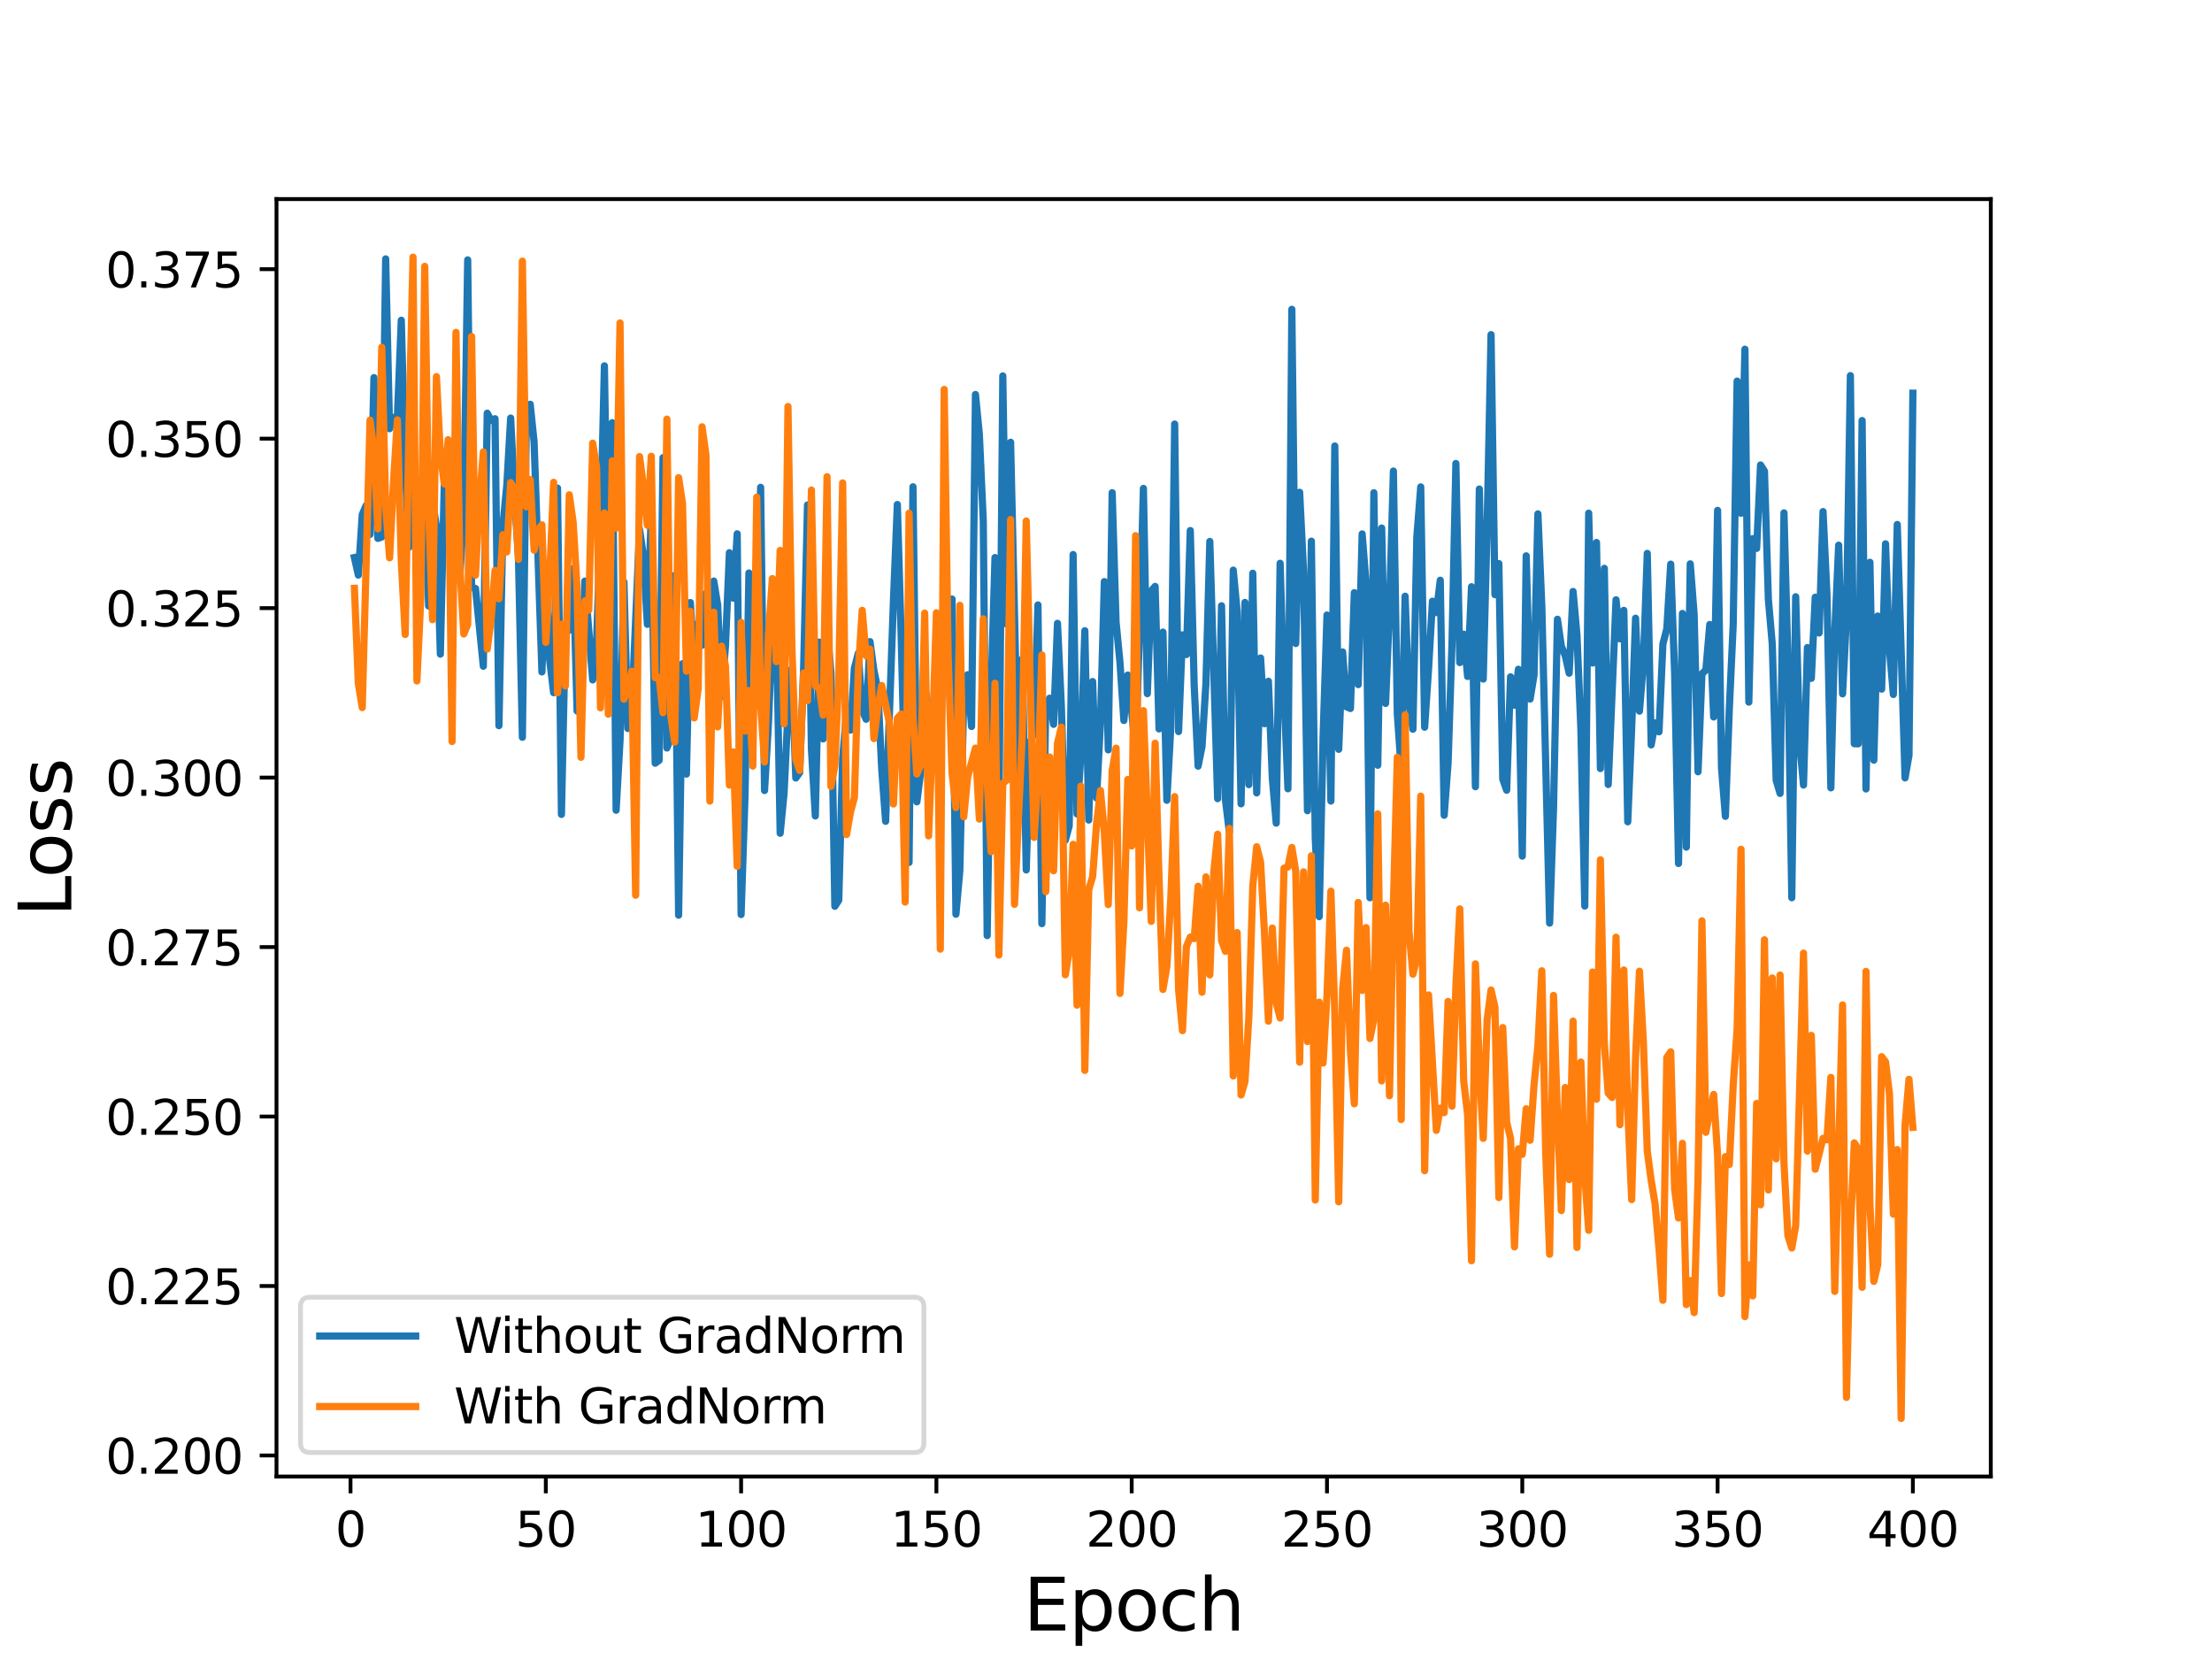 <?xml version="1.0" encoding="utf-8" standalone="no"?>
<!DOCTYPE svg PUBLIC "-//W3C//DTD SVG 1.1//EN"
  "http://www.w3.org/Graphics/SVG/1.1/DTD/svg11.dtd">
<svg height="345.6pt" version="1.1" viewBox="0 0 460.8 345.6" width="460.8pt" xmlns="http://www.w3.org/2000/svg" xmlns:xlink="http://www.w3.org/1999/xlink">
 <defs>
  <style type="text/css">*{stroke-linecap:butt;stroke-linejoin:round;}</style>
 </defs>
 <g id="figure_1">
  <g id="patch_1">
   <path d="M 0 345.6 
L 460.8 345.6 
L 460.8 0 
L 0 0 
z
" style="fill:#ffffff;"/>
  </g>
  <g id="axes_1">
   <g id="patch_2">
    <path d="M 57.6 307.584 
L 414.72 307.584 
L 414.72 41.472 
L 57.6 41.472 
z
" style="fill:#ffffff;"/>
   </g>
   <g id="matplotlib.axis_1">
    <g id="xtick_1">
     <g id="line2d_1">
      <defs>
       <path d="M 0 0 
L 0 3.5 
" id="me0303d895e" style="stroke:#000000;stroke-width:0.8;"/>
      </defs>
      <g>
       <use style="stroke:#000000;stroke-width:0.8;" x="73.019" xlink:href="#me0303d895e" y="307.584"/>
      </g>
     </g>
     <g id="text_1">
      <!-- 0 -->
      <g transform="translate(69.838 322.182)scale(0.1 -0.1)">
       <defs>
        <path d="M 2034 4250 
Q 1547 4250 1301 3770 
Q 1056 3291 1056 2328 
Q 1056 1369 1301 889 
Q 1547 409 2034 409 
Q 2525 409 2770 889 
Q 3016 1369 3016 2328 
Q 3016 3291 2770 3770 
Q 2525 4250 2034 4250 
z
M 2034 4750 
Q 2819 4750 3233 4129 
Q 3647 3509 3647 2328 
Q 3647 1150 3233 529 
Q 2819 -91 2034 -91 
Q 1250 -91 836 529 
Q 422 1150 422 2328 
Q 422 3509 836 4129 
Q 1250 4750 2034 4750 
z
" id="DejaVuSans-30" transform="scale(0.016)"/>
       </defs>
       <use xlink:href="#DejaVuSans-30"/>
      </g>
     </g>
    </g>
    <g id="xtick_2">
     <g id="line2d_2">
      <g>
       <use style="stroke:#000000;stroke-width:0.8;" x="113.703" xlink:href="#me0303d895e" y="307.584"/>
      </g>
     </g>
     <g id="text_2">
      <!-- 50 -->
      <g transform="translate(107.34 322.182)scale(0.1 -0.1)">
       <defs>
        <path d="M 691 4666 
L 3169 4666 
L 3169 4134 
L 1269 4134 
L 1269 2991 
Q 1406 3038 1543 3061 
Q 1681 3084 1819 3084 
Q 2600 3084 3056 2656 
Q 3513 2228 3513 1497 
Q 3513 744 3044 326 
Q 2575 -91 1722 -91 
Q 1428 -91 1123 -41 
Q 819 9 494 109 
L 494 744 
Q 775 591 1075 516 
Q 1375 441 1709 441 
Q 2250 441 2565 725 
Q 2881 1009 2881 1497 
Q 2881 1984 2565 2268 
Q 2250 2553 1709 2553 
Q 1456 2553 1204 2497 
Q 953 2441 691 2322 
L 691 4666 
z
" id="DejaVuSans-35" transform="scale(0.016)"/>
       </defs>
       <use xlink:href="#DejaVuSans-35"/>
       <use x="63.623" xlink:href="#DejaVuSans-30"/>
      </g>
     </g>
    </g>
    <g id="xtick_3">
     <g id="line2d_3">
      <g>
       <use style="stroke:#000000;stroke-width:0.8;" x="154.386" xlink:href="#me0303d895e" y="307.584"/>
      </g>
     </g>
     <g id="text_3">
      <!-- 100 -->
      <g transform="translate(144.842 322.182)scale(0.1 -0.1)">
       <defs>
        <path d="M 794 531 
L 1825 531 
L 1825 4091 
L 703 3866 
L 703 4441 
L 1819 4666 
L 2450 4666 
L 2450 531 
L 3481 531 
L 3481 0 
L 794 0 
L 794 531 
z
" id="DejaVuSans-31" transform="scale(0.016)"/>
       </defs>
       <use xlink:href="#DejaVuSans-31"/>
       <use x="63.623" xlink:href="#DejaVuSans-30"/>
       <use x="127.246" xlink:href="#DejaVuSans-30"/>
      </g>
     </g>
    </g>
    <g id="xtick_4">
     <g id="line2d_4">
      <g>
       <use style="stroke:#000000;stroke-width:0.8;" x="195.07" xlink:href="#me0303d895e" y="307.584"/>
      </g>
     </g>
     <g id="text_4">
      <!-- 150 -->
      <g transform="translate(185.526 322.182)scale(0.1 -0.1)">
       <use xlink:href="#DejaVuSans-31"/>
       <use x="63.623" xlink:href="#DejaVuSans-35"/>
       <use x="127.246" xlink:href="#DejaVuSans-30"/>
      </g>
     </g>
    </g>
    <g id="xtick_5">
     <g id="line2d_5">
      <g>
       <use style="stroke:#000000;stroke-width:0.8;" x="235.753" xlink:href="#me0303d895e" y="307.584"/>
      </g>
     </g>
     <g id="text_5">
      <!-- 200 -->
      <g transform="translate(226.209 322.182)scale(0.1 -0.1)">
       <defs>
        <path d="M 1228 531 
L 3431 531 
L 3431 0 
L 469 0 
L 469 531 
Q 828 903 1448 1529 
Q 2069 2156 2228 2338 
Q 2531 2678 2651 2914 
Q 2772 3150 2772 3378 
Q 2772 3750 2511 3984 
Q 2250 4219 1831 4219 
Q 1534 4219 1204 4116 
Q 875 4013 500 3803 
L 500 4441 
Q 881 4594 1212 4672 
Q 1544 4750 1819 4750 
Q 2544 4750 2975 4387 
Q 3406 4025 3406 3419 
Q 3406 3131 3298 2873 
Q 3191 2616 2906 2266 
Q 2828 2175 2409 1742 
Q 1991 1309 1228 531 
z
" id="DejaVuSans-32" transform="scale(0.016)"/>
       </defs>
       <use xlink:href="#DejaVuSans-32"/>
       <use x="63.623" xlink:href="#DejaVuSans-30"/>
       <use x="127.246" xlink:href="#DejaVuSans-30"/>
      </g>
     </g>
    </g>
    <g id="xtick_6">
     <g id="line2d_6">
      <g>
       <use style="stroke:#000000;stroke-width:0.8;" x="276.437" xlink:href="#me0303d895e" y="307.584"/>
      </g>
     </g>
     <g id="text_6">
      <!-- 250 -->
      <g transform="translate(266.893 322.182)scale(0.1 -0.1)">
       <use xlink:href="#DejaVuSans-32"/>
       <use x="63.623" xlink:href="#DejaVuSans-35"/>
       <use x="127.246" xlink:href="#DejaVuSans-30"/>
      </g>
     </g>
    </g>
    <g id="xtick_7">
     <g id="line2d_7">
      <g>
       <use style="stroke:#000000;stroke-width:0.8;" x="317.12" xlink:href="#me0303d895e" y="307.584"/>
      </g>
     </g>
     <g id="text_7">
      <!-- 300 -->
      <g transform="translate(307.576 322.182)scale(0.1 -0.1)">
       <defs>
        <path d="M 2597 2516 
Q 3050 2419 3304 2112 
Q 3559 1806 3559 1356 
Q 3559 666 3084 287 
Q 2609 -91 1734 -91 
Q 1441 -91 1130 -33 
Q 819 25 488 141 
L 488 750 
Q 750 597 1062 519 
Q 1375 441 1716 441 
Q 2309 441 2620 675 
Q 2931 909 2931 1356 
Q 2931 1769 2642 2001 
Q 2353 2234 1838 2234 
L 1294 2234 
L 1294 2753 
L 1863 2753 
Q 2328 2753 2575 2939 
Q 2822 3125 2822 3475 
Q 2822 3834 2567 4026 
Q 2313 4219 1838 4219 
Q 1578 4219 1281 4162 
Q 984 4106 628 3988 
L 628 4550 
Q 988 4650 1302 4700 
Q 1616 4750 1894 4750 
Q 2613 4750 3031 4423 
Q 3450 4097 3450 3541 
Q 3450 3153 3228 2886 
Q 3006 2619 2597 2516 
z
" id="DejaVuSans-33" transform="scale(0.016)"/>
       </defs>
       <use xlink:href="#DejaVuSans-33"/>
       <use x="63.623" xlink:href="#DejaVuSans-30"/>
       <use x="127.246" xlink:href="#DejaVuSans-30"/>
      </g>
     </g>
    </g>
    <g id="xtick_8">
     <g id="line2d_8">
      <g>
       <use style="stroke:#000000;stroke-width:0.8;" x="357.804" xlink:href="#me0303d895e" y="307.584"/>
      </g>
     </g>
     <g id="text_8">
      <!-- 350 -->
      <g transform="translate(348.26 322.182)scale(0.1 -0.1)">
       <use xlink:href="#DejaVuSans-33"/>
       <use x="63.623" xlink:href="#DejaVuSans-35"/>
       <use x="127.246" xlink:href="#DejaVuSans-30"/>
      </g>
     </g>
    </g>
    <g id="xtick_9">
     <g id="line2d_9">
      <g>
       <use style="stroke:#000000;stroke-width:0.8;" x="398.487" xlink:href="#me0303d895e" y="307.584"/>
      </g>
     </g>
     <g id="text_9">
      <!-- 400 -->
      <g transform="translate(388.944 322.182)scale(0.1 -0.1)">
       <defs>
        <path d="M 2419 4116 
L 825 1625 
L 2419 1625 
L 2419 4116 
z
M 2253 4666 
L 3047 4666 
L 3047 1625 
L 3713 1625 
L 3713 1100 
L 3047 1100 
L 3047 0 
L 2419 0 
L 2419 1100 
L 313 1100 
L 313 1709 
L 2253 4666 
z
" id="DejaVuSans-34" transform="scale(0.016)"/>
       </defs>
       <use xlink:href="#DejaVuSans-34"/>
       <use x="63.623" xlink:href="#DejaVuSans-30"/>
       <use x="127.246" xlink:href="#DejaVuSans-30"/>
      </g>
     </g>
    </g>
    <g id="text_10">
     <!-- Epoch -->
     <g transform="translate(213.194 339.66)scale(0.15 -0.15)">
      <defs>
       <path d="M 628 4666 
L 3578 4666 
L 3578 4134 
L 1259 4134 
L 1259 2753 
L 3481 2753 
L 3481 2222 
L 1259 2222 
L 1259 531 
L 3634 531 
L 3634 0 
L 628 0 
L 628 4666 
z
" id="DejaVuSans-45" transform="scale(0.016)"/>
       <path d="M 1159 525 
L 1159 -1331 
L 581 -1331 
L 581 3500 
L 1159 3500 
L 1159 2969 
Q 1341 3281 1617 3432 
Q 1894 3584 2278 3584 
Q 2916 3584 3314 3078 
Q 3713 2572 3713 1747 
Q 3713 922 3314 415 
Q 2916 -91 2278 -91 
Q 1894 -91 1617 61 
Q 1341 213 1159 525 
z
M 3116 1747 
Q 3116 2381 2855 2742 
Q 2594 3103 2138 3103 
Q 1681 3103 1420 2742 
Q 1159 2381 1159 1747 
Q 1159 1113 1420 752 
Q 1681 391 2138 391 
Q 2594 391 2855 752 
Q 3116 1113 3116 1747 
z
" id="DejaVuSans-70" transform="scale(0.016)"/>
       <path d="M 1959 3097 
Q 1497 3097 1228 2736 
Q 959 2375 959 1747 
Q 959 1119 1226 758 
Q 1494 397 1959 397 
Q 2419 397 2687 759 
Q 2956 1122 2956 1747 
Q 2956 2369 2687 2733 
Q 2419 3097 1959 3097 
z
M 1959 3584 
Q 2709 3584 3137 3096 
Q 3566 2609 3566 1747 
Q 3566 888 3137 398 
Q 2709 -91 1959 -91 
Q 1206 -91 779 398 
Q 353 888 353 1747 
Q 353 2609 779 3096 
Q 1206 3584 1959 3584 
z
" id="DejaVuSans-6f" transform="scale(0.016)"/>
       <path d="M 3122 3366 
L 3122 2828 
Q 2878 2963 2633 3030 
Q 2388 3097 2138 3097 
Q 1578 3097 1268 2742 
Q 959 2388 959 1747 
Q 959 1106 1268 751 
Q 1578 397 2138 397 
Q 2388 397 2633 464 
Q 2878 531 3122 666 
L 3122 134 
Q 2881 22 2623 -34 
Q 2366 -91 2075 -91 
Q 1284 -91 818 406 
Q 353 903 353 1747 
Q 353 2603 823 3093 
Q 1294 3584 2113 3584 
Q 2378 3584 2631 3529 
Q 2884 3475 3122 3366 
z
" id="DejaVuSans-63" transform="scale(0.016)"/>
       <path d="M 3513 2113 
L 3513 0 
L 2938 0 
L 2938 2094 
Q 2938 2591 2744 2837 
Q 2550 3084 2163 3084 
Q 1697 3084 1428 2787 
Q 1159 2491 1159 1978 
L 1159 0 
L 581 0 
L 581 4863 
L 1159 4863 
L 1159 2956 
Q 1366 3272 1645 3428 
Q 1925 3584 2291 3584 
Q 2894 3584 3203 3211 
Q 3513 2838 3513 2113 
z
" id="DejaVuSans-68" transform="scale(0.016)"/>
      </defs>
      <use xlink:href="#DejaVuSans-45"/>
      <use x="63.184" xlink:href="#DejaVuSans-70"/>
      <use x="126.66" xlink:href="#DejaVuSans-6f"/>
      <use x="187.842" xlink:href="#DejaVuSans-63"/>
      <use x="242.822" xlink:href="#DejaVuSans-68"/>
     </g>
    </g>
   </g>
   <g id="matplotlib.axis_2">
    <g id="ytick_1">
     <g id="line2d_10">
      <defs>
       <path d="M 0 0 
L -3.5 0 
" id="m5fcee95225" style="stroke:#000000;stroke-width:0.8;"/>
      </defs>
      <g>
       <use style="stroke:#000000;stroke-width:0.8;" x="57.6" xlink:href="#m5fcee95225" y="303.199"/>
      </g>
     </g>
     <g id="text_11">
      <!-- 0.200 -->
      <g transform="translate(21.972 306.998)scale(0.1 -0.1)">
       <defs>
        <path d="M 684 794 
L 1344 794 
L 1344 0 
L 684 0 
L 684 794 
z
" id="DejaVuSans-2e" transform="scale(0.016)"/>
       </defs>
       <use xlink:href="#DejaVuSans-30"/>
       <use x="63.623" xlink:href="#DejaVuSans-2e"/>
       <use x="95.41" xlink:href="#DejaVuSans-32"/>
       <use x="159.033" xlink:href="#DejaVuSans-30"/>
       <use x="222.656" xlink:href="#DejaVuSans-30"/>
      </g>
     </g>
    </g>
    <g id="ytick_2">
     <g id="line2d_11">
      <g>
       <use style="stroke:#000000;stroke-width:0.8;" x="57.6" xlink:href="#m5fcee95225" y="267.896"/>
      </g>
     </g>
     <g id="text_12">
      <!-- 0.225 -->
      <g transform="translate(21.972 271.695)scale(0.1 -0.1)">
       <use xlink:href="#DejaVuSans-30"/>
       <use x="63.623" xlink:href="#DejaVuSans-2e"/>
       <use x="95.41" xlink:href="#DejaVuSans-32"/>
       <use x="159.033" xlink:href="#DejaVuSans-32"/>
       <use x="222.656" xlink:href="#DejaVuSans-35"/>
      </g>
     </g>
    </g>
    <g id="ytick_3">
     <g id="line2d_12">
      <g>
       <use style="stroke:#000000;stroke-width:0.8;" x="57.6" xlink:href="#m5fcee95225" y="232.593"/>
      </g>
     </g>
     <g id="text_13">
      <!-- 0.250 -->
      <g transform="translate(21.972 236.392)scale(0.1 -0.1)">
       <use xlink:href="#DejaVuSans-30"/>
       <use x="63.623" xlink:href="#DejaVuSans-2e"/>
       <use x="95.41" xlink:href="#DejaVuSans-32"/>
       <use x="159.033" xlink:href="#DejaVuSans-35"/>
       <use x="222.656" xlink:href="#DejaVuSans-30"/>
      </g>
     </g>
    </g>
    <g id="ytick_4">
     <g id="line2d_13">
      <g>
       <use style="stroke:#000000;stroke-width:0.8;" x="57.6" xlink:href="#m5fcee95225" y="197.289"/>
      </g>
     </g>
     <g id="text_14">
      <!-- 0.275 -->
      <g transform="translate(21.972 201.089)scale(0.1 -0.1)">
       <defs>
        <path d="M 525 4666 
L 3525 4666 
L 3525 4397 
L 1831 0 
L 1172 0 
L 2766 4134 
L 525 4134 
L 525 4666 
z
" id="DejaVuSans-37" transform="scale(0.016)"/>
       </defs>
       <use xlink:href="#DejaVuSans-30"/>
       <use x="63.623" xlink:href="#DejaVuSans-2e"/>
       <use x="95.41" xlink:href="#DejaVuSans-32"/>
       <use x="159.033" xlink:href="#DejaVuSans-37"/>
       <use x="222.656" xlink:href="#DejaVuSans-35"/>
      </g>
     </g>
    </g>
    <g id="ytick_5">
     <g id="line2d_14">
      <g>
       <use style="stroke:#000000;stroke-width:0.8;" x="57.6" xlink:href="#m5fcee95225" y="161.986"/>
      </g>
     </g>
     <g id="text_15">
      <!-- 0.300 -->
      <g transform="translate(21.972 165.785)scale(0.1 -0.1)">
       <use xlink:href="#DejaVuSans-30"/>
       <use x="63.623" xlink:href="#DejaVuSans-2e"/>
       <use x="95.41" xlink:href="#DejaVuSans-33"/>
       <use x="159.033" xlink:href="#DejaVuSans-30"/>
       <use x="222.656" xlink:href="#DejaVuSans-30"/>
      </g>
     </g>
    </g>
    <g id="ytick_6">
     <g id="line2d_15">
      <g>
       <use style="stroke:#000000;stroke-width:0.8;" x="57.6" xlink:href="#m5fcee95225" y="126.683"/>
      </g>
     </g>
     <g id="text_16">
      <!-- 0.325 -->
      <g transform="translate(21.972 130.482)scale(0.1 -0.1)">
       <use xlink:href="#DejaVuSans-30"/>
       <use x="63.623" xlink:href="#DejaVuSans-2e"/>
       <use x="95.41" xlink:href="#DejaVuSans-33"/>
       <use x="159.033" xlink:href="#DejaVuSans-32"/>
       <use x="222.656" xlink:href="#DejaVuSans-35"/>
      </g>
     </g>
    </g>
    <g id="ytick_7">
     <g id="line2d_16">
      <g>
       <use style="stroke:#000000;stroke-width:0.8;" x="57.6" xlink:href="#m5fcee95225" y="91.38"/>
      </g>
     </g>
     <g id="text_17">
      <!-- 0.350 -->
      <g transform="translate(21.972 95.179)scale(0.1 -0.1)">
       <use xlink:href="#DejaVuSans-30"/>
       <use x="63.623" xlink:href="#DejaVuSans-2e"/>
       <use x="95.41" xlink:href="#DejaVuSans-33"/>
       <use x="159.033" xlink:href="#DejaVuSans-35"/>
       <use x="222.656" xlink:href="#DejaVuSans-30"/>
      </g>
     </g>
    </g>
    <g id="ytick_8">
     <g id="line2d_17">
      <g>
       <use style="stroke:#000000;stroke-width:0.8;" x="57.6" xlink:href="#m5fcee95225" y="56.076"/>
      </g>
     </g>
     <g id="text_18">
      <!-- 0.375 -->
      <g transform="translate(21.972 59.876)scale(0.1 -0.1)">
       <use xlink:href="#DejaVuSans-30"/>
       <use x="63.623" xlink:href="#DejaVuSans-2e"/>
       <use x="95.41" xlink:href="#DejaVuSans-33"/>
       <use x="159.033" xlink:href="#DejaVuSans-37"/>
       <use x="222.656" xlink:href="#DejaVuSans-35"/>
      </g>
     </g>
    </g>
    <g id="text_19">
     <!-- Loss -->
     <g transform="translate(14.852 190.979)rotate(-90)scale(0.15 -0.15)">
      <defs>
       <path d="M 628 4666 
L 1259 4666 
L 1259 531 
L 3531 531 
L 3531 0 
L 628 0 
L 628 4666 
z
" id="DejaVuSans-4c" transform="scale(0.016)"/>
       <path d="M 2834 3397 
L 2834 2853 
Q 2591 2978 2328 3040 
Q 2066 3103 1784 3103 
Q 1356 3103 1142 2972 
Q 928 2841 928 2578 
Q 928 2378 1081 2264 
Q 1234 2150 1697 2047 
L 1894 2003 
Q 2506 1872 2764 1633 
Q 3022 1394 3022 966 
Q 3022 478 2636 193 
Q 2250 -91 1575 -91 
Q 1294 -91 989 -36 
Q 684 19 347 128 
L 347 722 
Q 666 556 975 473 
Q 1284 391 1588 391 
Q 1994 391 2212 530 
Q 2431 669 2431 922 
Q 2431 1156 2273 1281 
Q 2116 1406 1581 1522 
L 1381 1569 
Q 847 1681 609 1914 
Q 372 2147 372 2553 
Q 372 3047 722 3315 
Q 1072 3584 1716 3584 
Q 2034 3584 2315 3537 
Q 2597 3491 2834 3397 
z
" id="DejaVuSans-73" transform="scale(0.016)"/>
      </defs>
      <use xlink:href="#DejaVuSans-4c"/>
      <use x="53.963" xlink:href="#DejaVuSans-6f"/>
      <use x="115.145" xlink:href="#DejaVuSans-73"/>
      <use x="167.244" xlink:href="#DejaVuSans-73"/>
     </g>
    </g>
   </g>
   <g id="line2d_18">
    <path clip-path="url(#p009fda3f5a)" d="M 73.833 116.151 
L 74.646 119.799 
L 75.46 107.201 
L 76.274 105.296 
L 77.087 111.325 
L 77.901 78.67 
L 78.715 112.158 
L 79.528 111.871 
L 80.342 53.931 
L 81.156 89.307 
L 81.969 86.975 
L 82.783 86.828 
L 83.597 66.712 
L 84.41 97.719 
L 85.224 113.968 
L 86.038 92.682 
L 86.851 106.794 
L 87.665 106.533 
L 88.479 99.34 
L 89.292 126.238 
L 90.106 104.485 
L 90.92 109.681 
L 91.733 136.262 
L 92.547 101.063 
L 93.361 100.57 
L 94.174 108.921 
L 94.988 110.016 
L 95.802 120.008 
L 96.616 106.804 
L 97.429 54.142 
L 98.243 122.339 
L 99.057 122.588 
L 100.684 138.791 
L 101.498 86.075 
L 102.311 87.593 
L 103.125 87.226 
L 103.939 151.169 
L 104.752 109.562 
L 105.566 101.222 
L 106.38 87.092 
L 107.193 103.355 
L 108.007 116.282 
L 108.821 153.587 
L 109.634 88.596 
L 110.448 84.215 
L 111.262 92.066 
L 112.889 139.972 
L 113.703 118.348 
L 114.516 137.602 
L 115.33 144.297 
L 116.144 101.68 
L 116.957 169.651 
L 117.771 131.723 
L 118.585 131.276 
L 119.398 118.468 
L 120.212 148.108 
L 121.026 142.905 
L 121.839 121.053 
L 123.467 141.639 
L 124.28 133.534 
L 125.094 110.374 
L 125.908 76.212 
L 126.721 126.317 
L 127.535 88.055 
L 128.349 168.786 
L 129.162 154.269 
L 129.976 121.243 
L 130.79 151.755 
L 131.603 147.981 
L 133.231 110.281 
L 134.044 115.919 
L 134.858 130.06 
L 135.672 107.097 
L 136.485 158.993 
L 137.299 158.401 
L 138.113 95.346 
L 138.926 155.824 
L 139.74 153.75 
L 140.554 119.865 
L 141.367 190.649 
L 142.181 138.256 
L 142.995 161.254 
L 143.808 125.525 
L 144.622 138.287 
L 145.436 129.868 
L 146.249 134.421 
L 147.063 123.585 
L 147.877 130.839 
L 148.69 121.047 
L 149.504 125.99 
L 150.318 145.13 
L 151.131 134.506 
L 151.945 115.139 
L 152.759 124.618 
L 153.572 111.2 
L 154.386 190.515 
L 155.2 165.75 
L 156.013 119.365 
L 156.827 128.7 
L 157.641 140.775 
L 158.454 101.519 
L 159.268 164.68 
L 160.082 150.732 
L 160.895 130.808 
L 161.709 128.839 
L 162.523 173.581 
L 163.336 165.239 
L 164.15 148.213 
L 164.964 139.274 
L 165.777 162.073 
L 166.591 160.932 
L 167.405 139.306 
L 168.219 105.198 
L 169.032 155.964 
L 169.846 169.979 
L 170.66 133.762 
L 171.473 153.93 
L 172.287 130.679 
L 173.101 140.197 
L 173.914 188.8 
L 174.728 187.539 
L 175.542 157.844 
L 176.355 148.491 
L 177.169 152.094 
L 177.983 139.215 
L 178.796 136.092 
L 179.61 147.94 
L 180.424 149.831 
L 181.237 133.665 
L 182.051 139.659 
L 182.865 143.606 
L 183.678 160.197 
L 184.492 171.092 
L 186.119 125.154 
L 186.933 105.093 
L 187.747 133.178 
L 188.56 165.707 
L 189.374 179.663 
L 190.188 101.405 
L 191.001 167.03 
L 191.815 160.617 
L 192.629 142.884 
L 193.442 147.679 
L 194.256 149.446 
L 195.07 141.965 
L 195.883 163.614 
L 196.697 116.913 
L 197.511 133.64 
L 198.324 124.787 
L 199.138 190.446 
L 199.952 181.336 
L 200.765 145.296 
L 201.579 140.558 
L 202.393 151.34 
L 203.206 82.179 
L 204.02 90.525 
L 204.834 108.522 
L 205.647 194.899 
L 206.461 143.943 
L 207.275 116.148 
L 208.088 170.818 
L 208.902 78.311 
L 209.716 130.02 
L 210.529 92.133 
L 212.157 163.786 
L 212.97 137.269 
L 213.784 181.228 
L 214.598 154.739 
L 215.411 152.483 
L 216.225 126.019 
L 217.039 192.412 
L 217.852 147.073 
L 218.666 145.446 
L 219.48 150.888 
L 220.293 129.85 
L 221.107 147.278 
L 221.921 175.029 
L 222.734 172.051 
L 223.548 115.522 
L 224.362 169.559 
L 225.175 157.129 
L 225.989 131.391 
L 226.803 170.827 
L 227.616 141.978 
L 228.43 166.24 
L 229.244 150.515 
L 230.057 121.155 
L 230.871 156.212 
L 231.685 102.636 
L 232.498 129.614 
L 233.312 137.999 
L 234.126 150.09 
L 234.939 140.63 
L 235.753 148.104 
L 236.567 156.977 
L 237.381 131.242 
L 238.194 101.747 
L 239.008 144.502 
L 239.822 123.093 
L 240.635 122.16 
L 241.449 151.849 
L 242.263 131.676 
L 243.076 166.715 
L 243.89 151.627 
L 244.704 88.335 
L 245.517 152.397 
L 246.331 132.252 
L 247.145 136.35 
L 247.958 110.522 
L 248.772 142.826 
L 249.586 159.605 
L 250.399 155.538 
L 251.213 142.476 
L 252.027 112.791 
L 253.654 166.371 
L 254.468 126.193 
L 255.281 166.585 
L 256.095 173.332 
L 256.909 118.773 
L 257.722 127.384 
L 258.536 167.452 
L 259.35 125.495 
L 260.163 163.456 
L 260.977 119.417 
L 261.791 165.173 
L 262.604 137.068 
L 263.418 150.762 
L 264.232 141.92 
L 265.045 162.063 
L 265.859 171.475 
L 266.673 117.343 
L 267.486 144.316 
L 268.3 164.318 
L 269.114 64.437 
L 269.927 134.062 
L 270.741 102.554 
L 271.555 119.077 
L 272.368 168.889 
L 273.182 112.733 
L 273.996 174.762 
L 274.809 190.956 
L 275.623 153.438 
L 276.437 128.125 
L 277.25 166.873 
L 278.064 92.907 
L 278.878 156.097 
L 279.691 135.813 
L 280.505 147.242 
L 281.319 147.591 
L 282.132 123.468 
L 282.946 142.618 
L 283.76 111.223 
L 284.573 121.514 
L 285.387 187.021 
L 286.201 102.645 
L 287.014 159.417 
L 287.828 110.001 
L 288.642 146.534 
L 289.455 126.862 
L 290.269 98.132 
L 291.083 148.679 
L 291.896 160.298 
L 292.71 124.203 
L 293.524 146.494 
L 294.337 151.912 
L 295.151 111.86 
L 295.965 101.435 
L 296.778 151.491 
L 297.592 139.396 
L 298.406 125.244 
L 299.219 127.612 
L 300.033 120.872 
L 300.847 169.831 
L 301.66 158.991 
L 302.474 134.111 
L 303.288 96.554 
L 304.101 138.028 
L 304.915 132.112 
L 305.729 140.921 
L 306.543 122.226 
L 307.356 163.886 
L 308.17 101.876 
L 308.984 141.466 
L 309.797 109.434 
L 310.611 69.71 
L 311.425 123.881 
L 312.238 117.406 
L 313.052 162.317 
L 313.866 164.623 
L 314.679 140.996 
L 315.493 146.921 
L 316.307 139.42 
L 317.12 178.35 
L 317.934 115.79 
L 318.748 145.632 
L 319.561 140.677 
L 320.375 107.052 
L 321.189 126.237 
L 322.816 192.301 
L 323.63 168.362 
L 324.443 129.003 
L 325.257 134.64 
L 326.071 136.596 
L 326.884 140.242 
L 327.698 123.214 
L 328.512 132.313 
L 329.325 151.847 
L 330.139 188.752 
L 330.953 106.906 
L 331.766 138.122 
L 332.58 113.013 
L 333.394 160.106 
L 334.207 118.393 
L 335.021 163.424 
L 336.648 124.948 
L 337.462 133.087 
L 338.276 127.149 
L 339.089 171.196 
L 339.903 151.78 
L 340.717 128.786 
L 341.53 148.142 
L 342.344 138.132 
L 343.158 115.285 
L 343.971 155.177 
L 344.785 150.598 
L 345.599 152.451 
L 346.412 134.146 
L 347.226 131.008 
L 348.04 117.519 
L 348.853 140.213 
L 349.667 179.881 
L 350.481 127.789 
L 351.294 176.473 
L 352.108 117.452 
L 352.922 128.004 
L 353.735 160.775 
L 354.549 140.362 
L 355.363 139.582 
L 356.176 130.094 
L 356.99 149.359 
L 357.804 106.324 
L 358.617 159.935 
L 359.431 170.061 
L 360.245 147.732 
L 361.058 130.107 
L 361.872 79.387 
L 362.686 106.924 
L 363.499 72.745 
L 364.313 146.266 
L 365.127 112.206 
L 365.94 114.238 
L 366.754 96.862 
L 367.568 98.159 
L 368.381 124.794 
L 369.195 134.178 
L 370.009 162.543 
L 370.822 165.287 
L 371.636 106.84 
L 372.45 137.31 
L 373.263 187.013 
L 374.077 124.312 
L 374.891 154.619 
L 375.704 163.533 
L 376.518 134.889 
L 377.332 141.316 
L 378.146 124.412 
L 378.959 131.867 
L 379.773 106.571 
L 380.587 123.797 
L 381.4 164.122 
L 382.214 131.74 
L 383.028 113.569 
L 383.841 144.539 
L 384.655 128.648 
L 385.469 78.251 
L 386.282 154.927 
L 387.096 154.953 
L 387.91 87.605 
L 388.723 164.356 
L 389.537 117.136 
L 390.351 158.356 
L 391.164 128.337 
L 391.978 143.557 
L 392.792 113.289 
L 393.605 135.257 
L 394.419 144.669 
L 395.233 109.256 
L 396.86 162.05 
L 397.674 157.351 
L 398.487 81.91 
L 398.487 81.91 
" style="fill:none;stroke:#1f77b4;stroke-linecap:square;stroke-width:1.5;"/>
   </g>
   <g id="line2d_19">
    <path clip-path="url(#p009fda3f5a)" d="M 73.833 122.563 
L 74.646 142.356 
L 75.46 147.407 
L 77.087 87.52 
L 77.901 93.993 
L 78.715 110.169 
L 79.528 72.343 
L 80.342 105.28 
L 81.156 116.204 
L 81.969 100.492 
L 82.783 87.472 
L 83.597 116.957 
L 84.41 132.177 
L 85.224 87.994 
L 86.038 53.568 
L 86.851 141.854 
L 87.665 124.52 
L 88.479 55.485 
L 89.292 105.819 
L 90.106 129.094 
L 90.92 78.456 
L 91.733 94.527 
L 92.547 100.791 
L 93.361 91.601 
L 94.174 154.473 
L 94.988 69.24 
L 95.802 117.984 
L 96.616 132.071 
L 97.429 130.084 
L 98.243 70.098 
L 99.057 119.825 
L 99.87 104.432 
L 100.684 94.144 
L 101.498 135.219 
L 102.311 128.934 
L 103.125 118.839 
L 103.939 124.736 
L 104.752 111.388 
L 105.566 114.984 
L 106.38 100.537 
L 107.193 101.866 
L 108.007 116.528 
L 108.821 54.397 
L 109.634 105.58 
L 110.448 99.902 
L 111.262 114.611 
L 112.075 110.394 
L 112.889 109.328 
L 113.703 133.815 
L 114.516 119.935 
L 115.33 100.48 
L 116.144 144.326 
L 116.957 130.038 
L 117.771 142.902 
L 118.585 103.077 
L 119.398 108.806 
L 120.212 122.473 
L 121.026 157.755 
L 121.839 125.167 
L 122.653 127.109 
L 123.467 92.32 
L 124.28 97.345 
L 125.094 147.461 
L 125.908 106.863 
L 126.721 148.781 
L 127.535 96.007 
L 128.349 110.029 
L 129.162 67.28 
L 129.976 145.661 
L 130.79 143.69 
L 131.603 139.815 
L 132.417 186.489 
L 133.231 95.116 
L 134.044 101.387 
L 134.858 109.429 
L 135.672 95.043 
L 136.485 141.185 
L 137.299 141.089 
L 138.113 148.469 
L 138.926 87.316 
L 139.74 149.115 
L 140.554 154.578 
L 141.367 99.499 
L 142.181 104.897 
L 142.995 139.81 
L 143.808 127.349 
L 144.622 149.549 
L 145.436 143.537 
L 146.249 88.906 
L 147.063 94.776 
L 147.877 166.878 
L 148.69 127.525 
L 149.504 151.425 
L 150.318 134.602 
L 151.131 138.741 
L 151.945 163.546 
L 152.759 156.632 
L 153.572 180.463 
L 154.386 129.659 
L 155.2 152.322 
L 156.013 143.841 
L 156.827 159.596 
L 157.641 103.56 
L 158.454 146.734 
L 159.268 158.737 
L 160.082 132.304 
L 160.895 120.524 
L 161.709 137.832 
L 162.523 114.666 
L 163.336 150.795 
L 164.15 84.682 
L 164.964 134.707 
L 165.777 158.173 
L 166.591 160.491 
L 167.405 140.188 
L 168.219 145.974 
L 169.032 102.088 
L 169.846 142.916 
L 170.66 143.285 
L 171.473 148.97 
L 172.287 99.305 
L 173.101 163.82 
L 173.914 159.543 
L 174.728 140.962 
L 175.542 100.603 
L 176.355 173.853 
L 177.169 169.191 
L 177.983 166.155 
L 178.796 139.791 
L 179.61 127.141 
L 180.424 136.626 
L 181.237 135.237 
L 182.051 153.865 
L 182.865 147.51 
L 183.678 142.803 
L 185.306 150.729 
L 186.119 167.485 
L 186.933 149.643 
L 187.747 148.753 
L 188.56 187.911 
L 189.374 106.919 
L 190.188 149.425 
L 191.001 161.242 
L 191.815 159.35 
L 192.629 127.719 
L 193.442 174.124 
L 194.256 153.198 
L 195.07 127.652 
L 195.883 197.723 
L 196.697 81.125 
L 197.511 136.341 
L 198.324 160.967 
L 199.138 168.229 
L 199.952 126.1 
L 200.765 170.165 
L 201.579 161.855 
L 203.206 155.847 
L 204.02 170.629 
L 204.834 128.908 
L 205.647 162.744 
L 206.461 177.423 
L 207.275 142.329 
L 208.088 198.962 
L 208.902 163.18 
L 209.716 162.535 
L 210.529 108.234 
L 211.343 188.388 
L 212.97 152.707 
L 213.784 108.531 
L 215.411 174.451 
L 216.225 161.908 
L 217.039 136.429 
L 217.852 185.739 
L 218.666 157.706 
L 219.48 181.401 
L 220.293 154.816 
L 221.107 151.479 
L 221.921 203.069 
L 222.734 198.203 
L 223.548 175.881 
L 224.362 209.391 
L 225.175 163.771 
L 225.989 222.983 
L 226.803 185.339 
L 227.616 182.624 
L 228.43 171.702 
L 229.244 164.675 
L 230.057 173.543 
L 230.871 188.434 
L 231.685 160.54 
L 232.498 155.852 
L 233.312 206.95 
L 234.126 192.003 
L 234.939 162.376 
L 235.753 176.226 
L 236.567 111.589 
L 237.381 189.114 
L 238.194 148.046 
L 239.822 191.935 
L 240.635 154.828 
L 241.449 182.86 
L 242.263 206.124 
L 243.076 201.357 
L 243.89 187.388 
L 244.704 165.947 
L 245.517 206.153 
L 246.331 214.701 
L 247.145 197.239 
L 247.958 195.211 
L 248.772 195.53 
L 249.586 184.622 
L 250.399 206.698 
L 251.213 182.673 
L 252.027 203.086 
L 252.84 181.784 
L 253.654 173.788 
L 254.468 195.924 
L 255.281 198.188 
L 256.095 172.567 
L 256.909 224.146 
L 257.722 194.279 
L 258.536 228.105 
L 259.35 225.307 
L 260.163 211.757 
L 260.977 184.61 
L 261.791 176.388 
L 262.604 179.558 
L 263.418 194.465 
L 264.232 212.733 
L 265.045 193.327 
L 265.859 208.886 
L 266.673 212.07 
L 267.486 180.858 
L 268.3 180.611 
L 269.114 176.539 
L 269.927 181.486 
L 270.741 221.269 
L 271.555 181.627 
L 272.368 216.979 
L 273.182 178.282 
L 273.996 249.983 
L 274.809 208.766 
L 275.623 221.444 
L 276.437 207.245 
L 277.25 185.649 
L 278.064 211.171 
L 278.878 250.364 
L 279.691 206.05 
L 280.505 197.946 
L 281.319 218.944 
L 282.132 229.938 
L 282.946 187.998 
L 283.76 206.321 
L 284.573 193.233 
L 285.387 216.34 
L 286.201 212.312 
L 287.014 169.532 
L 287.828 225.171 
L 288.642 188.566 
L 289.455 228.256 
L 290.269 188.428 
L 291.083 157.742 
L 291.896 233.22 
L 292.71 148.912 
L 293.524 194.047 
L 294.337 202.946 
L 295.151 199.677 
L 295.965 165.843 
L 296.778 243.881 
L 297.592 207.257 
L 299.219 235.48 
L 300.033 230.852 
L 300.847 231.788 
L 301.66 208.619 
L 302.474 230.448 
L 303.288 205.44 
L 304.101 189.338 
L 304.915 225.163 
L 305.729 232.207 
L 306.543 262.636 
L 307.356 200.791 
L 308.17 222.118 
L 308.984 237.146 
L 309.797 212.409 
L 310.611 206.237 
L 311.425 209.828 
L 312.238 249.486 
L 313.052 214.06 
L 313.866 233.756 
L 314.679 237.18 
L 315.493 259.751 
L 316.307 239.318 
L 317.12 240.481 
L 317.934 230.975 
L 318.748 237.54 
L 319.561 226.118 
L 320.375 217.816 
L 321.189 202.232 
L 322.002 240.222 
L 322.816 261.289 
L 323.63 207.364 
L 324.443 232.441 
L 325.257 252.19 
L 326.071 226.538 
L 326.884 245.73 
L 327.698 212.712 
L 328.512 259.871 
L 329.325 221.235 
L 330.139 245.001 
L 330.953 256.299 
L 331.766 202.489 
L 332.58 228.995 
L 333.394 179.108 
L 334.207 217.222 
L 335.021 227.728 
L 335.835 228.631 
L 336.648 195.238 
L 337.462 234.301 
L 338.276 202.063 
L 339.089 231.154 
L 339.903 249.898 
L 340.717 220.413 
L 341.53 202.322 
L 342.344 217.031 
L 343.158 239.802 
L 343.971 245.897 
L 344.785 250.81 
L 345.599 260.139 
L 346.412 270.87 
L 347.226 220.29 
L 348.04 219.109 
L 348.853 247.747 
L 349.667 253.726 
L 350.481 238.172 
L 351.294 271.774 
L 352.108 266.768 
L 352.922 273.442 
L 353.735 245.343 
L 354.549 191.83 
L 355.363 235.881 
L 356.176 231.57 
L 356.99 227.989 
L 357.804 240.654 
L 358.617 269.481 
L 359.431 240.947 
L 360.245 242.598 
L 361.058 226.104 
L 361.872 214.387 
L 362.686 176.924 
L 363.499 274.279 
L 364.313 263.504 
L 365.127 269.963 
L 365.94 229.871 
L 366.754 250.979 
L 367.568 195.774 
L 368.381 247.895 
L 369.195 203.726 
L 370.009 241.407 
L 370.822 203.116 
L 371.636 242.314 
L 372.45 257.386 
L 373.263 259.982 
L 374.077 255.336 
L 375.704 198.557 
L 376.518 239.795 
L 377.332 215.682 
L 378.146 243.572 
L 379.773 237.128 
L 380.587 237.447 
L 381.4 224.441 
L 382.214 269.023 
L 383.841 209.349 
L 384.655 291.103 
L 385.469 256.416 
L 386.282 238.081 
L 387.096 239.346 
L 387.91 268.17 
L 388.723 202.36 
L 389.537 250.791 
L 390.351 266.933 
L 391.164 263.466 
L 391.978 220.119 
L 392.792 221.195 
L 393.605 227.909 
L 394.419 252.935 
L 395.233 239.472 
L 396.046 295.488 
L 396.86 234.401 
L 397.674 224.837 
L 398.487 234.844 
L 398.487 234.844 
" style="fill:none;stroke:#ff7f0e;stroke-linecap:square;stroke-width:1.5;"/>
   </g>
   <g id="patch_3">
    <path d="M 57.6 307.584 
L 57.6 41.472 
" style="fill:none;stroke:#000000;stroke-linecap:square;stroke-linejoin:miter;stroke-width:0.8;"/>
   </g>
   <g id="patch_4">
    <path d="M 414.72 307.584 
L 414.72 41.472 
" style="fill:none;stroke:#000000;stroke-linecap:square;stroke-linejoin:miter;stroke-width:0.8;"/>
   </g>
   <g id="patch_5">
    <path d="M 57.6 307.584 
L 414.72 307.584 
" style="fill:none;stroke:#000000;stroke-linecap:square;stroke-linejoin:miter;stroke-width:0.8;"/>
   </g>
   <g id="patch_6">
    <path d="M 57.6 41.472 
L 414.72 41.472 
" style="fill:none;stroke:#000000;stroke-linecap:square;stroke-linejoin:miter;stroke-width:0.8;"/>
   </g>
   <g id="legend_1">
    <g id="patch_7">
     <path d="M 64.6 302.584 
L 190.466 302.584 
Q 192.466 302.584 192.466 300.584 
L 192.466 272.228 
Q 192.466 270.228 190.466 270.228 
L 64.6 270.228 
Q 62.6 270.228 62.6 272.228 
L 62.6 300.584 
Q 62.6 302.584 64.6 302.584 
z
" style="fill:#ffffff;opacity:0.8;stroke:#cccccc;stroke-linejoin:miter;"/>
    </g>
    <g id="line2d_20">
     <path d="M 66.6 278.326 
L 86.6 278.326 
" style="fill:none;stroke:#1f77b4;stroke-linecap:square;stroke-width:1.5;"/>
    </g>
    <g id="line2d_21"/>
    <g id="text_20">
     <!-- Without GradNorm -->
     <g transform="translate(94.6 281.826)scale(0.1 -0.1)">
      <defs>
       <path d="M 213 4666 
L 850 4666 
L 1831 722 
L 2809 4666 
L 3519 4666 
L 4500 722 
L 5478 4666 
L 6119 4666 
L 4947 0 
L 4153 0 
L 3169 4050 
L 2175 0 
L 1381 0 
L 213 4666 
z
" id="DejaVuSans-57" transform="scale(0.016)"/>
       <path d="M 603 3500 
L 1178 3500 
L 1178 0 
L 603 0 
L 603 3500 
z
M 603 4863 
L 1178 4863 
L 1178 4134 
L 603 4134 
L 603 4863 
z
" id="DejaVuSans-69" transform="scale(0.016)"/>
       <path d="M 1172 4494 
L 1172 3500 
L 2356 3500 
L 2356 3053 
L 1172 3053 
L 1172 1153 
Q 1172 725 1289 603 
Q 1406 481 1766 481 
L 2356 481 
L 2356 0 
L 1766 0 
Q 1100 0 847 248 
Q 594 497 594 1153 
L 594 3053 
L 172 3053 
L 172 3500 
L 594 3500 
L 594 4494 
L 1172 4494 
z
" id="DejaVuSans-74" transform="scale(0.016)"/>
       <path d="M 544 1381 
L 544 3500 
L 1119 3500 
L 1119 1403 
Q 1119 906 1312 657 
Q 1506 409 1894 409 
Q 2359 409 2629 706 
Q 2900 1003 2900 1516 
L 2900 3500 
L 3475 3500 
L 3475 0 
L 2900 0 
L 2900 538 
Q 2691 219 2414 64 
Q 2138 -91 1772 -91 
Q 1169 -91 856 284 
Q 544 659 544 1381 
z
M 1991 3584 
L 1991 3584 
z
" id="DejaVuSans-75" transform="scale(0.016)"/>
       <path id="DejaVuSans-20" transform="scale(0.016)"/>
       <path d="M 3809 666 
L 3809 1919 
L 2778 1919 
L 2778 2438 
L 4434 2438 
L 4434 434 
Q 4069 175 3628 42 
Q 3188 -91 2688 -91 
Q 1594 -91 976 548 
Q 359 1188 359 2328 
Q 359 3472 976 4111 
Q 1594 4750 2688 4750 
Q 3144 4750 3555 4637 
Q 3966 4525 4313 4306 
L 4313 3634 
Q 3963 3931 3569 4081 
Q 3175 4231 2741 4231 
Q 1884 4231 1454 3753 
Q 1025 3275 1025 2328 
Q 1025 1384 1454 906 
Q 1884 428 2741 428 
Q 3075 428 3337 486 
Q 3600 544 3809 666 
z
" id="DejaVuSans-47" transform="scale(0.016)"/>
       <path d="M 2631 2963 
Q 2534 3019 2420 3045 
Q 2306 3072 2169 3072 
Q 1681 3072 1420 2755 
Q 1159 2438 1159 1844 
L 1159 0 
L 581 0 
L 581 3500 
L 1159 3500 
L 1159 2956 
Q 1341 3275 1631 3429 
Q 1922 3584 2338 3584 
Q 2397 3584 2469 3576 
Q 2541 3569 2628 3553 
L 2631 2963 
z
" id="DejaVuSans-72" transform="scale(0.016)"/>
       <path d="M 2194 1759 
Q 1497 1759 1228 1600 
Q 959 1441 959 1056 
Q 959 750 1161 570 
Q 1363 391 1709 391 
Q 2188 391 2477 730 
Q 2766 1069 2766 1631 
L 2766 1759 
L 2194 1759 
z
M 3341 1997 
L 3341 0 
L 2766 0 
L 2766 531 
Q 2569 213 2275 61 
Q 1981 -91 1556 -91 
Q 1019 -91 701 211 
Q 384 513 384 1019 
Q 384 1609 779 1909 
Q 1175 2209 1959 2209 
L 2766 2209 
L 2766 2266 
Q 2766 2663 2505 2880 
Q 2244 3097 1772 3097 
Q 1472 3097 1187 3025 
Q 903 2953 641 2809 
L 641 3341 
Q 956 3463 1253 3523 
Q 1550 3584 1831 3584 
Q 2591 3584 2966 3190 
Q 3341 2797 3341 1997 
z
" id="DejaVuSans-61" transform="scale(0.016)"/>
       <path d="M 2906 2969 
L 2906 4863 
L 3481 4863 
L 3481 0 
L 2906 0 
L 2906 525 
Q 2725 213 2448 61 
Q 2172 -91 1784 -91 
Q 1150 -91 751 415 
Q 353 922 353 1747 
Q 353 2572 751 3078 
Q 1150 3584 1784 3584 
Q 2172 3584 2448 3432 
Q 2725 3281 2906 2969 
z
M 947 1747 
Q 947 1113 1208 752 
Q 1469 391 1925 391 
Q 2381 391 2643 752 
Q 2906 1113 2906 1747 
Q 2906 2381 2643 2742 
Q 2381 3103 1925 3103 
Q 1469 3103 1208 2742 
Q 947 2381 947 1747 
z
" id="DejaVuSans-64" transform="scale(0.016)"/>
       <path d="M 628 4666 
L 1478 4666 
L 3547 763 
L 3547 4666 
L 4159 4666 
L 4159 0 
L 3309 0 
L 1241 3903 
L 1241 0 
L 628 0 
L 628 4666 
z
" id="DejaVuSans-4e" transform="scale(0.016)"/>
       <path d="M 3328 2828 
Q 3544 3216 3844 3400 
Q 4144 3584 4550 3584 
Q 5097 3584 5394 3201 
Q 5691 2819 5691 2113 
L 5691 0 
L 5113 0 
L 5113 2094 
Q 5113 2597 4934 2840 
Q 4756 3084 4391 3084 
Q 3944 3084 3684 2787 
Q 3425 2491 3425 1978 
L 3425 0 
L 2847 0 
L 2847 2094 
Q 2847 2600 2669 2842 
Q 2491 3084 2119 3084 
Q 1678 3084 1418 2786 
Q 1159 2488 1159 1978 
L 1159 0 
L 581 0 
L 581 3500 
L 1159 3500 
L 1159 2956 
Q 1356 3278 1631 3431 
Q 1906 3584 2284 3584 
Q 2666 3584 2933 3390 
Q 3200 3197 3328 2828 
z
" id="DejaVuSans-6d" transform="scale(0.016)"/>
      </defs>
      <use xlink:href="#DejaVuSans-57"/>
      <use x="96.627" xlink:href="#DejaVuSans-69"/>
      <use x="124.41" xlink:href="#DejaVuSans-74"/>
      <use x="163.619" xlink:href="#DejaVuSans-68"/>
      <use x="226.998" xlink:href="#DejaVuSans-6f"/>
      <use x="288.18" xlink:href="#DejaVuSans-75"/>
      <use x="351.559" xlink:href="#DejaVuSans-74"/>
      <use x="390.768" xlink:href="#DejaVuSans-20"/>
      <use x="422.555" xlink:href="#DejaVuSans-47"/>
      <use x="500.045" xlink:href="#DejaVuSans-72"/>
      <use x="541.158" xlink:href="#DejaVuSans-61"/>
      <use x="602.438" xlink:href="#DejaVuSans-64"/>
      <use x="665.914" xlink:href="#DejaVuSans-4e"/>
      <use x="740.719" xlink:href="#DejaVuSans-6f"/>
      <use x="801.9" xlink:href="#DejaVuSans-72"/>
      <use x="841.264" xlink:href="#DejaVuSans-6d"/>
     </g>
    </g>
    <g id="line2d_22">
     <path d="M 66.6 293.004 
L 86.6 293.004 
" style="fill:none;stroke:#ff7f0e;stroke-linecap:square;stroke-width:1.5;"/>
    </g>
    <g id="line2d_23"/>
    <g id="text_21">
     <!-- With GradNorm -->
     <g transform="translate(94.6 296.504)scale(0.1 -0.1)">
      <use xlink:href="#DejaVuSans-57"/>
      <use x="96.627" xlink:href="#DejaVuSans-69"/>
      <use x="124.41" xlink:href="#DejaVuSans-74"/>
      <use x="163.619" xlink:href="#DejaVuSans-68"/>
      <use x="226.998" xlink:href="#DejaVuSans-20"/>
      <use x="258.785" xlink:href="#DejaVuSans-47"/>
      <use x="336.275" xlink:href="#DejaVuSans-72"/>
      <use x="377.389" xlink:href="#DejaVuSans-61"/>
      <use x="438.668" xlink:href="#DejaVuSans-64"/>
      <use x="502.145" xlink:href="#DejaVuSans-4e"/>
      <use x="576.949" xlink:href="#DejaVuSans-6f"/>
      <use x="638.131" xlink:href="#DejaVuSans-72"/>
      <use x="677.494" xlink:href="#DejaVuSans-6d"/>
     </g>
    </g>
   </g>
  </g>
 </g>
 <defs>
  <clipPath id="p009fda3f5a">
   <rect height="266.112" width="357.12" x="57.6" y="41.472"/>
  </clipPath>
 </defs>
</svg>
